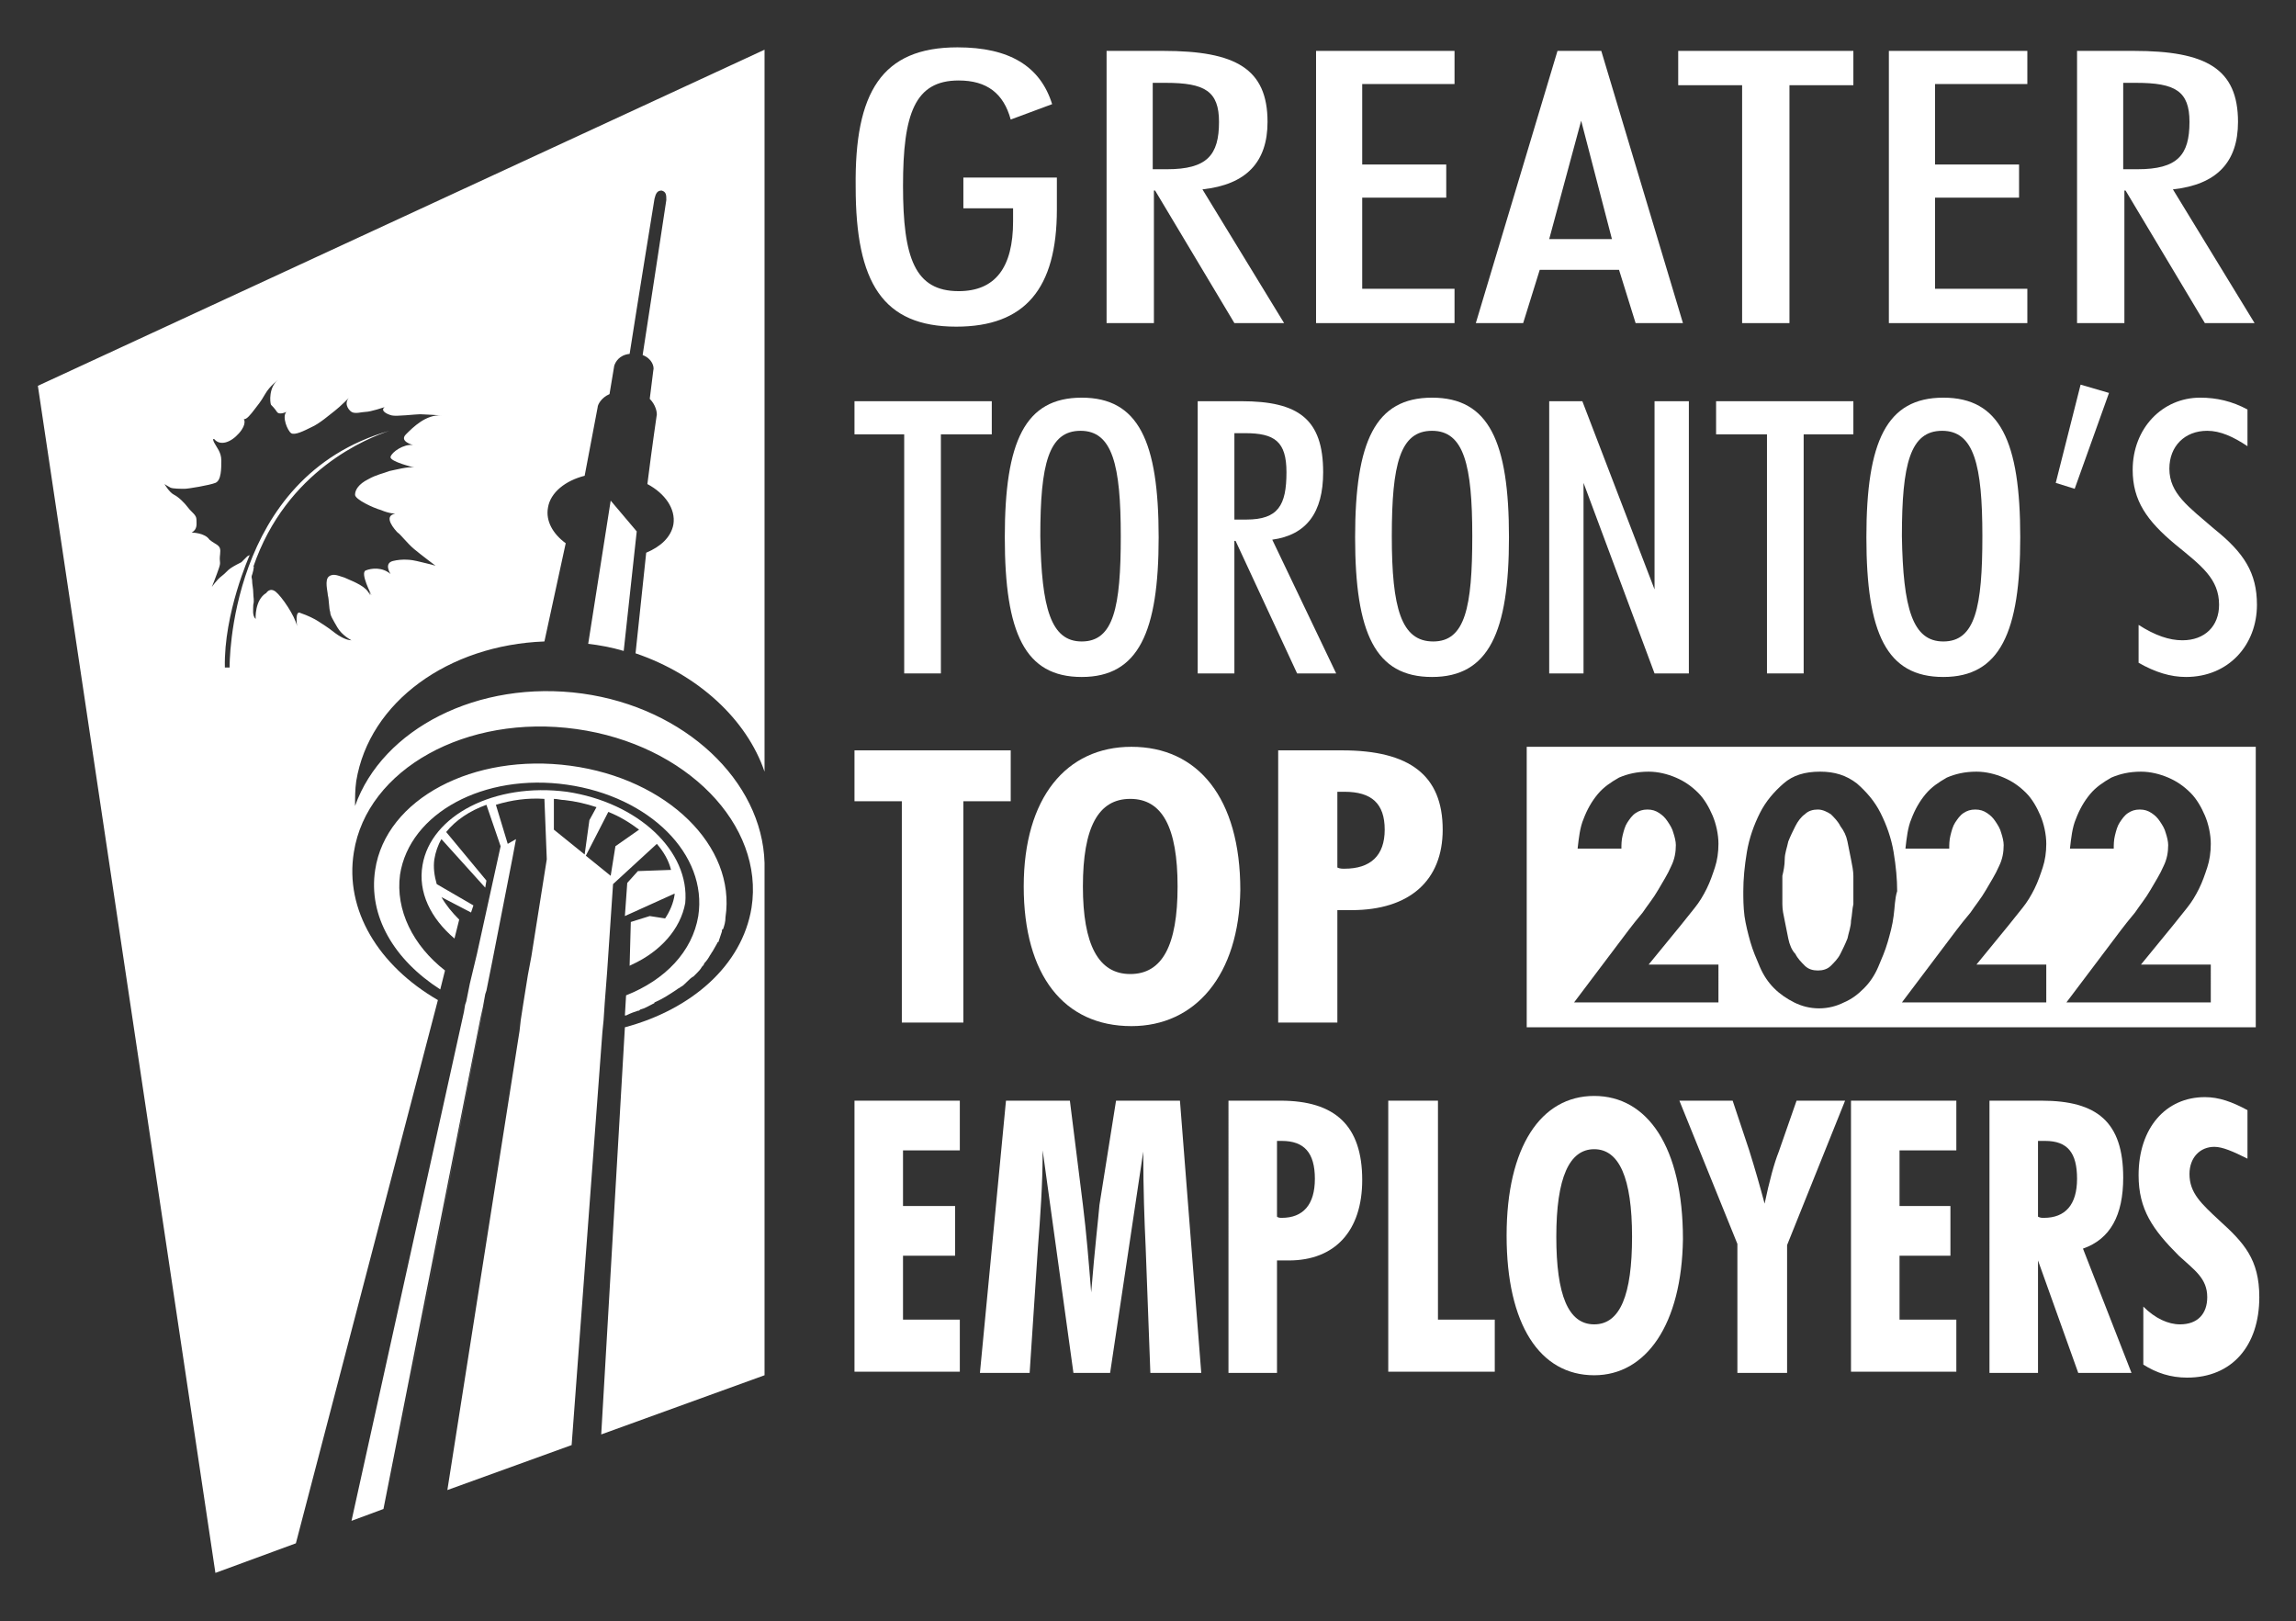 <?xml version="1.0" encoding="utf-8"?>
<!-- Generator: Adobe Illustrator 25.4.1, SVG Export Plug-In . SVG Version: 6.00 Build 0)  -->
<svg version="1.1" id="Layer_1" xmlns="http://www.w3.org/2000/svg" xmlns:xlink="http://www.w3.org/1999/xlink" x="0px" y="0px"
	 viewBox="0 0 194 137" style="enable-background:new 0 0 194 137;" xml:space="preserve">
<rect x="0" y="0" width="194" height="137" fill="#333333" stroke="none"/>
<style type="text/css">
	.st0{fill:#FFFFFF;}
	.st1{fill:none;}
</style>
<g>
	<path class="st0" d="M89.3,17.7c0,6.7-2.7,9.9-8.5,9.9c-6.2,0-8.5-3.7-8.5-11.8C72.2,7.8,74.5,4,80.9,4c4.4,0,7,1.6,8,4.8l-3.5,1.3
		c-0.6-2.2-2-3.3-4.4-3.3c-3.7,0-4.7,2.8-4.7,8.9c0,6.1,1,8.9,4.7,8.9c3.1,0,4.6-2,4.6-5.9c0-0.4,0-0.7,0-1.1h-4.2V15h7.9
		C89.3,15.9,89.3,16.9,89.3,17.7"/>
	<path class="st0" d="M97.4,27.3h-3.9v-23h4.8c6.1,0,8.8,1.5,8.8,6c0,3.4-1.8,5.3-5.5,5.7l6.9,11.3h-4.2l-6.7-11.2h-0.1V27.3z
		 M98.6,14.3c3.4,0,4.4-1.2,4.4-4c0-2.6-1.2-3.3-4.5-3.3h-1.1v7.3H98.6z"/>
	<polygon class="st0" points="111.2,4.3 122.9,4.3 122.9,7.1 115.1,7.1 115.1,13.9 122.2,13.9 122.2,16.7 115.1,16.7 115.1,24.4 
		122.9,24.4 122.9,27.3 111.2,27.3 	"/>
	<path class="st0" d="M131.6,4.3h3.7l6.9,23h-4l-1.4-4.5h-6.7l-1.4,4.5h-4L131.6,4.3z M130.9,20.2h5.3l-2.6-10L130.9,20.2z"/>
	<polygon class="st0" points="147.2,7.2 141.8,7.2 141.8,4.3 156.6,4.3 156.6,7.2 151.2,7.2 151.2,27.3 147.2,27.3 	"/>
	<polygon class="st0" points="159.6,4.3 171.3,4.3 171.3,7.1 163.5,7.1 163.5,13.9 170.6,13.9 170.6,16.7 163.5,16.7 163.5,24.4 
		171.3,24.4 171.3,27.3 159.6,27.3 	"/>
	<path class="st0" d="M179.4,27.3h-3.9v-23h4.8c6.1,0,8.8,1.5,8.8,6c0,3.4-1.8,5.3-5.5,5.7l6.9,11.3h-4.2l-6.7-11.2h-0.1V27.3z
		 M180.6,14.3c3.4,0,4.4-1.2,4.4-4c0-2.6-1.2-3.3-4.5-3.3h-1.1v7.3H180.6z"/>
	<polygon class="st0" points="76.4,36.7 72.2,36.7 72.2,33.9 83.8,33.9 83.8,36.7 79.5,36.7 79.5,56.9 76.4,56.9 	"/>
	<path class="st0" d="M91.4,33.6c4.8,0,6.5,3.7,6.5,11.8c0,8-1.7,11.8-6.5,11.8c-4.8,0-6.5-3.7-6.5-11.8
		C84.9,37.3,86.6,33.6,91.4,33.6 M91.4,54.2c2.7,0,3.3-2.9,3.3-8.9c0-6-0.7-8.9-3.4-8.9c-2.7,0-3.4,2.8-3.4,8.9
		C88,51.4,88.8,54.2,91.4,54.2"/>
	<path class="st0" d="M104.3,56.9h-3.1v-23h3.7c4.8,0,6.9,1.5,6.9,6c0,3.4-1.4,5.3-4.3,5.7l5.4,11.3h-3.3l-5.2-11.2h-0.1V56.9z
		 M105.3,43.9c2.7,0,3.4-1.2,3.4-4c0-2.6-1-3.3-3.5-3.3h-0.9v7.3H105.3z"/>
	<path class="st0" d="M121,33.6c4.8,0,6.5,3.7,6.5,11.8c0,8-1.7,11.8-6.5,11.8c-4.8,0-6.5-3.7-6.5-11.8
		C114.5,37.3,116.2,33.6,121,33.6 M121.1,54.2c2.7,0,3.3-2.9,3.3-8.9c0-6-0.7-8.9-3.4-8.9c-2.7,0-3.4,2.8-3.4,8.9
		C117.6,51.4,118.4,54.2,121.1,54.2"/>
	<polygon class="st0" points="130.9,33.9 133.7,33.9 139.8,49.8 139.8,33.9 142.7,33.9 142.7,56.9 139.8,56.9 133.8,40.8 
		133.8,56.9 130.9,56.9 	"/>
	<polygon class="st0" points="149.3,36.7 145,36.7 145,33.9 156.6,33.9 156.6,36.7 152.4,36.7 152.4,56.9 149.3,56.9 	"/>
	<path class="st0" d="M164.2,33.6c4.8,0,6.5,3.7,6.5,11.8c0,8-1.7,11.8-6.5,11.8c-4.8,0-6.5-3.7-6.5-11.8
		C157.7,37.3,159.4,33.6,164.2,33.6 M164.2,54.2c2.7,0,3.3-2.9,3.3-8.9c0-6-0.7-8.9-3.4-8.9s-3.4,2.8-3.4,8.9
		C160.8,51.4,161.6,54.2,164.2,54.2"/>
	<polygon class="st0" points="175.3,41.3 173.7,40.8 175.8,32.5 178.2,33.2 	"/>
	<path class="st0" d="M184.4,54.1c1.9,0,3.1-1.2,3.1-3c0-2.2-1.5-3.3-3.7-5.1c-2.4-2-3.6-3.7-3.6-6.3c0-3.5,2.5-6.1,5.7-6.1
		c1.4,0,2.7,0.3,4,1v3.1c-1.2-0.8-2.3-1.3-3.4-1.3c-1.9,0-3.2,1.3-3.2,3.2c0,2.1,1.6,3.2,3.8,5.1c2.5,2,3.6,3.7,3.6,6.4
		c0,3.4-2.4,6.1-6,6.1c-1.3,0-2.6-0.4-4-1.2v-3.2C182.1,53.7,183.3,54.1,184.4,54.1"/>
	<polygon class="st0" points="76.2,67.7 72.2,67.7 72.2,63.4 85.4,63.4 85.4,67.7 81.4,67.7 81.4,86.4 76.2,86.4 	"/>
	<path class="st0" d="M95.6,86.7c-5.7,0-9.1-4.3-9.1-11.8c0-7.5,3.6-11.8,9.1-11.8c5.6,0,9.2,4.3,9.2,12.1
		C104.7,82.4,101,86.7,95.6,86.7 M99.5,74.9c0-5-1.3-7.4-4-7.4c-2.7,0-4,2.4-4,7.4c0,4.9,1.3,7.4,4,7.4
		C98.2,82.3,99.5,79.9,99.5,74.9"/>
	<path class="st0" d="M108,63.4h5.4c5.7,0,8.5,2.1,8.5,6.7c0,4.3-2.8,6.8-7.7,6.8c-0.4,0-0.8,0-1.2,0v9.5h-5V63.4z M113.6,73.4
		c2.2,0,3.4-1.1,3.4-3.3c0-2.2-1.1-3.2-3.4-3.2c-0.2,0-0.4,0-0.6,0v6.4C113.2,73.4,113.4,73.4,113.6,73.4"/>
	<polygon class="st0" points="72.2,93 81.1,93 81.1,97.2 76.3,97.2 76.3,101.9 80.7,101.9 80.7,106.1 76.3,106.1 76.3,111.5 
		81.1,111.5 81.1,115.9 72.2,115.9 	"/>
	<path class="st0" d="M85,93h5.4l1.1,8.8c0.3,2.4,0.5,4.9,0.7,7.4c0.3-3.7,0.6-6.2,0.7-7.4l1.4-8.8h5.4l1.8,23h-4.3l-0.4-10.7
		c-0.1-2.1-0.2-4.8-0.2-8l-2.8,18.7h-3.1l-2.6-18.8c0,2.9-0.2,5.6-0.4,8.2l-0.7,10.6h-4.2L85,93z"/>
	<path class="st0" d="M103.8,93h4.4c4.6,0,6.9,2.1,6.9,6.7c0,4.3-2.3,6.8-6.2,6.8c-0.3,0-0.6,0-1,0v9.5h-4.1V93z M108.3,102.9
		c1.8,0,2.8-1.1,2.8-3.3c0-2.2-0.9-3.2-2.8-3.2c-0.2,0-0.3,0-0.4,0v6.4C108,102.9,108.2,102.9,108.3,102.9"/>
	<polygon class="st0" points="117.3,93 121.5,93 121.5,111.5 126.3,111.5 126.3,115.9 117.3,115.9 	"/>
	<path class="st0" d="M134.7,116.2c-4.6,0-7.4-4.3-7.4-11.8c0-7.5,2.9-11.8,7.4-11.8c4.5,0,7.5,4.3,7.5,12.1
		C142.1,111.9,139.1,116.2,134.7,116.2 M137.9,104.5c0-5-1.1-7.4-3.2-7.4s-3.2,2.4-3.2,7.4c0,4.9,1,7.4,3.2,7.4
		S137.9,109.4,137.9,104.5"/>
	<path class="st0" d="M146.8,105.1L141.9,93h4.5l1.4,4.2c0.5,1.6,0.9,3,1.3,4.5c0.4-1.9,0.8-3.4,1.2-4.4l1.5-4.3h4.1l-4.9,12.2v10.8
		h-4.2V105.1z"/>
	<polygon class="st0" points="156.4,93 165.3,93 165.3,97.2 160.5,97.2 160.5,101.9 164.8,101.9 164.8,106.1 160.5,106.1 
		160.5,111.5 165.3,111.5 165.3,115.9 156.4,115.9 	"/>
	<path class="st0" d="M168.1,93h4.4c4.7,0,6.9,1.8,6.9,6.5c0,3.2-1.1,5.2-3.4,6l4.1,10.5h-4.5l-3.4-9.5v9.5h-4.1V93z M172.7,102.9
		c1.8,0,2.8-1.1,2.8-3.3c0-2.2-0.8-3.2-2.7-3.2c-0.2,0-0.4,0-0.6,0v6.4C172.4,102.9,172.5,102.9,172.7,102.9"/>
	<path class="st0" d="M181.1,110.4c1,1,2.1,1.5,3.1,1.5c1.5,0,2.3-0.9,2.3-2.3c0-1.6-1.1-2.3-2.4-3.5c-2.2-2.2-3.4-3.9-3.4-6.8
		c0-4,2.3-6.6,5.6-6.6c1.2,0,2.3,0.4,3.6,1.1v4.1c-1.2-0.6-2.1-1-2.8-1c-1.2,0-2.1,0.9-2.1,2.3c0,1.6,1,2.5,2.5,3.9
		c2.1,1.9,3.4,3.3,3.4,6.5c0,4.1-2.3,6.8-6.1,6.8c-1.4,0-2.6-0.4-3.7-1.1V110.4z"/>
	<g>
		<path class="st0" d="M129,63.1v23.7h61.6V63.1H129z M145.2,84.7H133l4.6-6.1c0.3-0.4,0.7-0.9,1.2-1.5c0.4-0.6,0.9-1.2,1.3-1.9
			c0.4-0.7,0.8-1.3,1.1-2c0.3-0.6,0.4-1.2,0.4-1.8c0-0.3-0.1-0.7-0.2-1c-0.1-0.4-0.3-0.7-0.5-1c-0.2-0.3-0.4-0.5-0.7-0.7
			c-0.3-0.2-0.6-0.3-1-0.3c-0.4,0-0.7,0.1-1,0.3c-0.3,0.2-0.5,0.5-0.7,0.8c-0.2,0.3-0.3,0.7-0.4,1.1c-0.1,0.4-0.1,0.8-0.1,1.1h-3.7
			c0.1-0.9,0.2-1.8,0.5-2.5c0.3-0.8,0.7-1.5,1.2-2.1c0.5-0.6,1.1-1,1.8-1.4c0.7-0.3,1.5-0.5,2.5-0.5c0.8,0,1.6,0.2,2.3,0.5
			c0.7,0.3,1.3,0.7,1.9,1.3c0.5,0.5,0.9,1.2,1.2,1.9c0.3,0.7,0.5,1.6,0.5,2.4c0,0.7-0.1,1.4-0.3,2c-0.2,0.6-0.4,1.2-0.7,1.8
			c-0.3,0.6-0.6,1.1-1,1.6c-0.4,0.5-0.8,1-1.2,1.5l-2.7,3.3h5.9V84.7z M160,77.4c-0.1,0.8-0.3,1.5-0.5,2.2c-0.2,0.7-0.5,1.4-0.8,2.1
			c-0.3,0.7-0.7,1.3-1.2,1.8c-0.5,0.5-1,0.9-1.7,1.2c-0.6,0.3-1.3,0.5-2.1,0.5c-0.8,0-1.5-0.2-2.1-0.5c-0.6-0.3-1.2-0.7-1.7-1.2
			c-0.5-0.5-0.9-1.1-1.2-1.8c-0.3-0.7-0.6-1.4-0.8-2.1c-0.2-0.7-0.4-1.5-0.5-2.2c-0.1-0.8-0.1-1.5-0.1-2.1c0-1,0.1-2.1,0.3-3.3
			c0.2-1.2,0.6-2.3,1.1-3.3c0.5-1,1.2-1.8,2-2.5c0.8-0.7,1.8-1,3.1-1c1.2,0,2.2,0.3,3.1,1c0.8,0.7,1.5,1.5,2,2.5
			c0.5,1,0.9,2.1,1.1,3.3c0.2,1.2,0.3,2.3,0.3,3.3C160.1,75.9,160.1,76.7,160,77.4z M172.9,84.7h-12.2l4.6-6.1
			c0.3-0.4,0.7-0.9,1.2-1.5c0.4-0.6,0.9-1.2,1.3-1.9c0.4-0.7,0.8-1.3,1.1-2c0.3-0.6,0.4-1.2,0.4-1.8c0-0.3-0.1-0.7-0.2-1
			c-0.1-0.4-0.3-0.7-0.5-1c-0.2-0.3-0.4-0.5-0.7-0.7c-0.3-0.2-0.6-0.3-1-0.3c-0.4,0-0.7,0.1-1,0.3c-0.3,0.2-0.5,0.5-0.7,0.8
			c-0.2,0.3-0.3,0.7-0.4,1.1c-0.1,0.4-0.1,0.8-0.1,1.1H161c0.1-0.9,0.2-1.8,0.5-2.5c0.3-0.8,0.7-1.5,1.2-2.1c0.5-0.6,1.1-1,1.8-1.4
			c0.7-0.3,1.5-0.5,2.5-0.5c0.8,0,1.6,0.2,2.3,0.5c0.7,0.3,1.3,0.7,1.9,1.3c0.5,0.5,0.9,1.2,1.2,1.9c0.3,0.7,0.5,1.6,0.5,2.4
			c0,0.7-0.1,1.4-0.3,2c-0.2,0.6-0.4,1.2-0.7,1.8c-0.3,0.6-0.6,1.1-1,1.6c-0.4,0.5-0.8,1-1.2,1.5l-2.7,3.3h5.9V84.7z M186.8,84.7
			h-12.2l4.6-6.1c0.3-0.4,0.7-0.9,1.2-1.5c0.4-0.6,0.9-1.2,1.3-1.9c0.4-0.7,0.8-1.3,1.1-2c0.3-0.6,0.4-1.2,0.4-1.8
			c0-0.3-0.1-0.7-0.2-1c-0.1-0.4-0.3-0.7-0.5-1c-0.2-0.3-0.4-0.5-0.7-0.7c-0.3-0.2-0.6-0.3-1-0.3c-0.4,0-0.7,0.1-1,0.3
			c-0.3,0.2-0.5,0.5-0.7,0.8c-0.2,0.3-0.3,0.7-0.4,1.1c-0.1,0.4-0.1,0.8-0.1,1.1h-3.7c0.1-0.9,0.2-1.8,0.5-2.5
			c0.3-0.8,0.7-1.5,1.2-2.1c0.5-0.6,1.1-1,1.8-1.4c0.7-0.3,1.5-0.5,2.5-0.5c0.8,0,1.6,0.2,2.3,0.5c0.7,0.3,1.3,0.7,1.9,1.3
			c0.5,0.5,0.9,1.2,1.2,1.9c0.3,0.7,0.5,1.6,0.5,2.4c0,0.7-0.1,1.4-0.3,2c-0.2,0.6-0.4,1.2-0.7,1.8c-0.3,0.6-0.6,1.1-1,1.6
			c-0.4,0.5-0.8,1-1.2,1.5l-2.7,3.3h5.9V84.7z"/>
		<path class="st0" d="M156.4,72.6c-0.1-0.5-0.2-1-0.3-1.5c-0.1-0.5-0.3-0.9-0.6-1.3c-0.2-0.4-0.5-0.7-0.8-1
			c-0.3-0.2-0.7-0.4-1.1-0.4c-0.4,0-0.8,0.1-1.1,0.4c-0.3,0.2-0.6,0.6-0.8,1c-0.2,0.4-0.4,0.8-0.6,1.3c-0.1,0.5-0.3,1-0.3,1.5
			s-0.1,1-0.2,1.4c0,0.5,0,0.8,0,1.2c0,0.3,0,0.7,0,1.2c0,0.5,0.1,0.9,0.2,1.4s0.2,1,0.3,1.5c0.1,0.5,0.3,1,0.6,1.3
			c0.2,0.4,0.5,0.7,0.8,1c0.3,0.3,0.7,0.4,1.1,0.4c0.4,0,0.8-0.1,1.1-0.4c0.3-0.3,0.6-0.6,0.8-1c0.2-0.4,0.4-0.8,0.6-1.3
			c0.1-0.5,0.3-1,0.3-1.5c0.1-0.5,0.1-1,0.2-1.4c0-0.5,0-0.8,0-1.2c0-0.3,0-0.7,0-1.2C156.6,73.6,156.5,73.1,156.4,72.6z"/>
	</g>
	<g>
		<g>
			<path class="st1" d="M35.6,35.1c-0.3,0-2,0.2-2.4,0.1c-0.4-0.1-1-0.4-0.6-0.7c0,0-1.2,0.4-1.6,0.4c-0.4,0-1,0.2-1.2,0
				c-0.3-0.2-0.7-0.8-0.1-1.3c0,0-0.9,0.9-1.3,1.2c-0.4,0.3-1.3,1.1-2,1.4c-0.7,0.3-1.4,0.7-1.7,0.5c-0.3-0.2-0.7-1.4-0.4-1.8
				c0,0-0.7,0.3-0.8,0c-0.2-0.3-0.4-0.5-0.5-0.6c-0.1-0.1-0.2-1.5,0.6-2.1c0,0-0.7,0.5-1.1,1.2c-0.4,0.7-0.7,0.9-0.9,1.3
				c-0.3,0.4-0.7,0.9-0.9,0.8c0,0,0.3,0.5-0.4,1.2c-0.7,0.8-1.6,1.1-2.1,0.5c0,0-0.2,0,0,0.3c0.2,0.4,0.7,0.8,0.6,1.5
				c0,0.7,0,1.7-0.5,1.9c-0.5,0.2-2.3,0.6-2.6,0.5c-0.3,0-1,0-1.2-0.1c-0.2-0.1-0.5-0.3-0.5-0.3s0.4,0.7,0.8,0.9
				c0.4,0.2,0.9,0.7,1.2,1.1c0.3,0.4,0.7,0.6,0.7,1c0,0.4,0.1,0.8-0.4,1.1c0,0,1.1,0,1.6,0.5c0.5,0.5,0.9,0.5,0.9,1.2
				c-0.1,0.8,0.1,0.5-0.1,1.2c-0.2,0.6-0.6,1.6-0.6,1.6s0.4-0.5,0.8-0.9c0.4-0.3,0.5-0.6,0.8-0.7c0.3-0.2,0.7-0.4,0.9-0.5
				c0.2-0.1,0.5-0.5,0.5-0.5l0.2-0.3c0,0-2.2,4.9-2.1,9.5l0.4,0c0,0-0.2-16.1,13.5-20c-1.8,0.6-8.7,3.3-11.5,11.5c0,0,0.1-0.2,0,0.3
				c-0.1,0.5-0.1,0.5-0.1,0.8c0.1,0.4,0.1,0.6,0.1,1.1c0,0.4,0.1,0.6,0,1c-0.1,0.4-0.1,0.9,0.2,1.2c0,0-0.1-1.6,0.9-2.2
				c0,0,0.3-0.5,0.8-0.1c0.5,0.4,1.6,2.1,1.8,2.9c0,0-0.3-1.4,0.3-1.1c0.5,0.3,1.1,0.5,1.5,0.7c0.3,0.2,0.9,0.5,1.3,0.9
				c0.5,0.4,1.1,0.7,1.5,0.7c0,0-0.8-0.4-1.2-1.1c-0.4-0.7-0.6-1-0.6-1.3c0-0.3-0.1-1.1-0.2-1.4c-0.1-0.3-0.3-1.4,0.1-1.6
				c0.4-0.3,0.9,0,1.3,0.1c0.4,0.1,1.6,0.5,2,1.2l0.2,0.3l-0.1-0.3l0.2,0.3c0,0-1-1.9-0.5-2.1c0.5-0.2,1.3-0.3,2.1,0.3
				c0,0-0.5-0.9,0.2-1.1c0.8-0.2,1.5-0.1,2,0c0.4,0.1,1.3,0.3,1.6,0.4c0,0-1.2-0.9-1.8-1.4c-0.6-0.5-1.2-1.2-1.4-1.4
				c-0.2-0.1-1.3-1.3-0.2-1.6c0,0-0.5,0-1.2-0.3c-0.7-0.3-2.2-1-2.2-1.3c0-0.4,0.4-0.8,1.1-1.3c0.7-0.4,1.3-0.6,1.8-0.7
				c0.5-0.2,1.7-0.4,2.1-0.3c0,0-2.1-0.4-2-0.9c0.1-0.4,1-1.1,1.9-1c0,0-1.2-0.2-0.6-0.9c0.6-0.6,1.7-1.7,3.1-1.5
				C37.4,35.2,35.9,35.1,35.6,35.1z"/>
			<g>
				<path class="st0" d="M64.6,65.2V4.2L3.2,32.6l15,100.3l6.8-2.5l12-45.9c-5-2.9-7.9-7.6-7.1-12.5C31,65,39.4,60.3,48.7,61.6
					c9.3,1.3,15.9,8.1,14.8,15.1c-0.8,4.9-5.1,8.6-10.7,10.1l-2,34.4l13.8-5V72.9c0,0,0,0,0,0c-0.2-6.9-6.7-13.1-15.4-14.3
					c-8.8-1.2-16.9,3-19.2,9.5c0-0.7,0-1.4,0.1-2.1c1.1-6.7,7.8-11.5,15.9-11.8l1.8-8.3c-1.1-0.8-1.7-1.9-1.5-3
					c0.2-1.3,1.5-2.3,3.1-2.7l1.1-5.8c0-0.2,0.3-0.8,1-1.1l0.4-2.4c0.1-0.3,0.4-0.9,1.3-1c0.7-4.5,2.1-13.1,2.1-13.1
					c0.1-0.4,0.2-0.7,0.6-0.7c0.4,0.1,0.4,0.4,0.4,0.8c0,0-1.3,8.6-2,13.1c0.8,0.3,1,1,0.9,1.3l-0.3,2.4c0.5,0.5,0.6,1.1,0.6,1.3
					c0,0-0.4,2.7-0.8,5.9c1.5,0.8,2.4,2.1,2.2,3.4c-0.2,1.1-1.1,1.9-2.3,2.4l-0.9,8.5C59,57,63.1,60.8,64.6,65.2z M34.3,36.7
					c-0.6,0.6,0.6,0.9,0.6,0.9c-0.8-0.1-1.8,0.6-1.9,1c-0.1,0.4,2,0.9,2,0.9c-0.5-0.1-1.6,0.2-2.1,0.3c-0.5,0.2-1.1,0.3-1.8,0.7
					c-0.8,0.4-1.1,0.9-1.1,1.3c0,0.4,1.5,1.1,2.2,1.3c0.7,0.3,1.2,0.3,1.2,0.3c-1.1,0.2,0,1.4,0.2,1.6c0.2,0.1,0.8,0.9,1.4,1.4
					c0.6,0.5,1.8,1.4,1.8,1.4c-0.3-0.1-1.2-0.3-1.6-0.4c-0.4-0.1-1.2-0.2-2,0c-0.8,0.2-0.2,1.1-0.2,1.1c-0.7-0.6-1.6-0.5-2.1-0.3
					c-0.5,0.2,0.5,2.1,0.5,2.1l-0.2-0.3l0.1,0.3l-0.2-0.3c-0.4-0.6-1.6-1-2-1.2c-0.4-0.1-0.9-0.4-1.3-0.1c-0.4,0.3-0.1,1.3-0.1,1.6
					c0.1,0.3,0.1,1.2,0.2,1.4c0,0.3,0.2,0.6,0.6,1.3c0.4,0.7,1.2,1.1,1.2,1.1c-0.4,0-1-0.3-1.5-0.7c-0.5-0.4-1-0.7-1.3-0.9
					c-0.3-0.2-0.9-0.5-1.5-0.7c-0.5-0.3-0.3,1.1-0.3,1.1c-0.2-0.9-1.3-2.5-1.8-2.9c-0.5-0.4-0.8,0.1-0.8,0.1c-1,0.6-0.9,2.2-0.9,2.2
					c-0.3-0.3-0.2-0.8-0.2-1.2c0.1-0.4,0-0.6,0-1c0-0.4-0.1-0.7-0.1-1.1c-0.1-0.4,0-0.3,0.1-0.8c0.1-0.5,0-0.3,0-0.3
					c2.8-8.2,9.7-10.9,11.5-11.5c-13.7,3.9-13.5,20-13.5,20l-0.4,0c-0.1-4.6,2.1-9.5,2.1-9.5L20.9,47c0,0-0.3,0.3-0.5,0.5
					c-0.2,0.1-0.6,0.3-0.9,0.5c-0.3,0.2-0.4,0.4-0.8,0.7c-0.4,0.3-0.8,0.9-0.8,0.9s0.4-1,0.6-1.6c0.2-0.6,0-0.4,0.1-1.2
					c0.1-0.8-0.3-0.7-0.9-1.2C17.3,45,16.2,45,16.2,45c0.5-0.3,0.4-0.7,0.4-1.1c0-0.4-0.4-0.6-0.7-1c-0.3-0.4-0.8-0.9-1.2-1.1
					c-0.4-0.2-0.8-0.9-0.8-0.9s0.3,0.2,0.5,0.3c0.2,0.1,0.9,0.1,1.2,0.1c0.3,0,2.1-0.3,2.6-0.5c0.5-0.2,0.5-1.2,0.5-1.9
					c0-0.7-0.4-1.1-0.6-1.5c-0.2-0.4,0-0.3,0-0.3c0.5,0.6,1.4,0.3,2.1-0.5c0.7-0.8,0.4-1.2,0.4-1.2c0.2,0.1,0.6-0.4,0.9-0.8
					c0.3-0.4,0.5-0.6,0.9-1.3c0.4-0.7,1.1-1.2,1.1-1.2c-0.8,0.6-0.7,1.9-0.6,2.1c0.1,0.1,0.3,0.3,0.5,0.6c0.2,0.3,0.8,0,0.8,0
					c-0.4,0.4,0.1,1.6,0.4,1.8c0.3,0.2,1.1-0.2,1.7-0.5c0.7-0.3,1.6-1.1,2-1.4c0.4-0.3,1.3-1.2,1.3-1.2c-0.6,0.5-0.2,1.1,0.1,1.3
					c0.3,0.2,0.9,0,1.2,0c0.4,0,1.6-0.4,1.6-0.4c-0.4,0.3,0.2,0.6,0.6,0.7c0.4,0.1,2-0.1,2.4-0.1c0.3,0,1.8,0.1,1.8,0.1
					C36,35,34.9,36.1,34.3,36.7z"/>
				<path class="st0" d="M49.7,54.4c0.9,0.1,2,0.3,3,0.6l1.1-10.1l-2.2-2.6L49.7,54.4z"/>
			</g>
			<path class="st0" d="M53.9,85.4c0.1,0,0.1,0,0.2-0.1c0.4-0.1,0.7-0.3,1.1-0.5c0,0,0.1,0,0.1-0.1c0.7-0.3,1.3-0.7,1.9-1.1
				c0.1-0.1,0.2-0.1,0.3-0.2c0.2-0.1,0.3-0.2,0.5-0.4c0.2-0.2,0.4-0.4,0.6-0.5c0.1-0.1,0.2-0.2,0.3-0.3c0.1-0.1,0.3-0.3,0.4-0.5
				c0.1-0.1,0.2-0.2,0.2-0.3c0.2-0.2,0.4-0.5,0.5-0.7c0.1-0.1,0.1-0.2,0.2-0.3c0.1-0.2,0.3-0.5,0.4-0.7c0,0,0-0.1,0.1-0.1
				c0.1-0.3,0.2-0.6,0.3-0.9c0-0.1,0-0.2,0.1-0.2c0.1-0.3,0.2-0.6,0.2-1c0.9-6-4.9-11.7-13.1-12.8c-8.2-1.1-15.6,2.8-16.5,8.8
				c-0.6,3.9,1.6,7.6,5.5,10.1l0.4-1.6c-2.7-2.1-4.2-5.1-3.8-8.1c0.8-5.2,7.1-8.6,14.1-7.6c7,1,11.9,5.9,11.1,11.1
				c-0.5,3-2.8,5.4-6.1,6.7l-0.1,1.7c0,0,0,0,0.1,0C53.3,85.6,53.6,85.5,53.9,85.4z"/>
			<polygon class="st0" points="41,84.3 40.8,85.3 40.6,86.3 32.5,127.8 32.5,127.8 			"/>
			<polygon class="st0" points="39.8,83.3 39.4,85.1 39.5,84.8 			"/>
			<path class="st0" d="M52.9,85.7L52.9,85.7C52.9,85.7,52.9,85.7,52.9,85.7C52.9,85.7,52.9,85.7,52.9,85.7z"/>
			<path class="st0" d="M57.2,83.7c-0.6,0.4-1.2,0.8-1.9,1.1C56,84.5,56.6,84.1,57.2,83.7z"/>
		</g>
		<g>
			<path class="st1" d="M50.4,68.2c-0.8-0.3-1.7-0.5-2.7-0.6c-0.3,0-0.6-0.1-0.9-0.1l0,2.6l2.6,2.1l0.4-2.9L50.4,68.2z"/>
			<path class="st0" d="M47.9,66.9c-6.1-0.8-11.5,2-12.2,6.2c-0.4,2.3,0.7,4.5,2.7,6.2l0.4-1.6c-0.6-0.6-1.1-1.2-1.5-1.9l2.5,1.3
				l0.2-0.6l-3.1-1.8c-0.2-0.7-0.3-1.4-0.2-2.1c0.1-0.6,0.3-1.2,0.6-1.7l3.7,4.1l0.1-0.6l-3.4-4.1c0.8-1,2-1.8,3.4-2.3l1.2,3.5l0,0
				l-2,9.1l-0.6,2.5l-0.3,1.5l-0.1,0.3l-0.1,0.6l-9.5,43l2.7-1l8.2-41.5l0.2-0.9l0.2-1.1l0.1-0.3l0.5-2.5l1.7-8.7l0,0l0,0l0.3-1.6
				l-0.7,0.4L41.9,68c1.3-0.4,2.7-0.6,4.1-0.5l0.2,5.1l-1.3,8.2c0,0,0,0,0,0l-0.3,1.6l-0.4,2.5l-0.2,1.3l-0.1,0.9l-6.1,38.8
				l10.5-3.8l2.6-34.9l0.1-1l0.1-1.5l0.2-2.6l0.5-7.4l3.7-3.4c0.6,0.7,1,1.4,1.2,2.2l-2.8,0.1l-0.9,1l-0.2,2.8l4.2-1.9
				c0,0,0,0.1,0,0.1c-0.1,0.7-0.4,1.4-0.8,2l-1.3-0.2l-1.6,0.5l-0.1,3.7l0.2-0.1c2.4-1.1,4.1-3,4.5-5.2
				C58.3,71.9,53.9,67.8,47.9,66.9z M46.8,70.1l0-2.6c0.3,0,0.6,0.1,0.9,0.1c0.9,0.1,1.8,0.3,2.7,0.6l-0.6,1.1l-0.4,2.9L46.8,70.1z
				 M52,71.5L51.6,74l-2.1-1.7l1.9-3.7c1,0.4,1.8,0.9,2.6,1.5L52,71.5z"/>
		</g>
	</g>
</g>
</svg>
